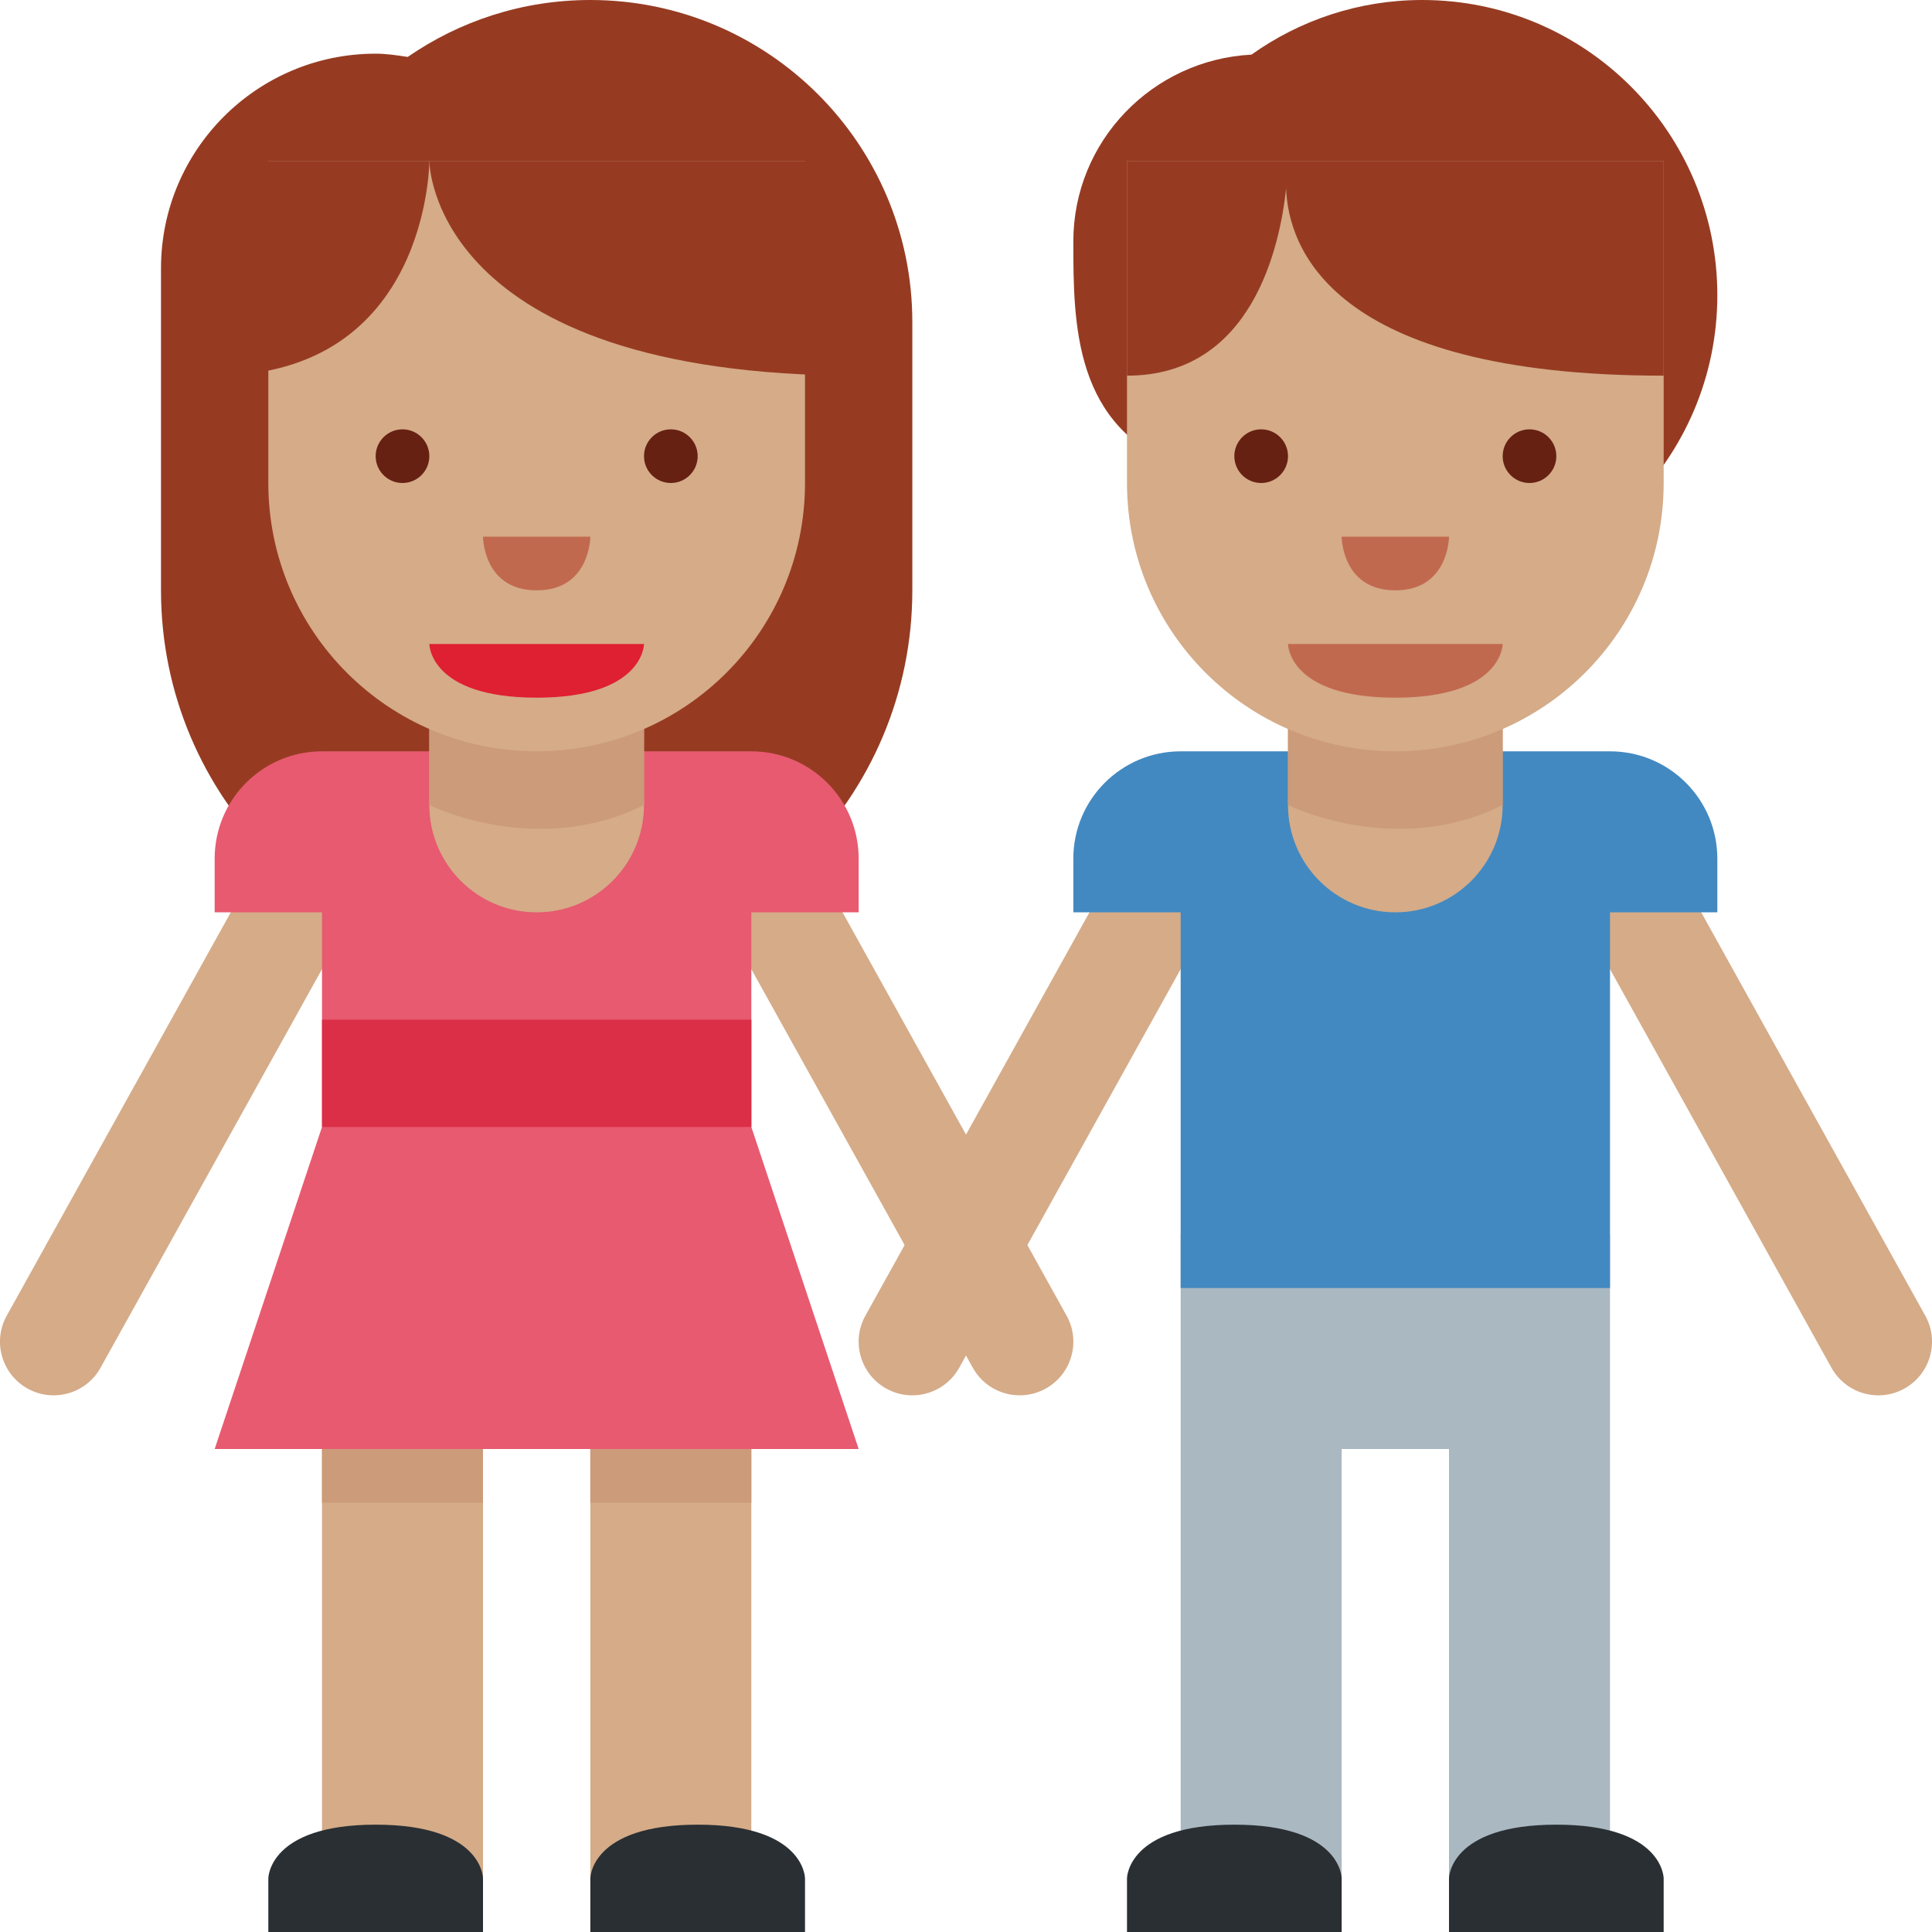 <?xml version="1.0" encoding="UTF-8" standalone="no"?><svg xmlns="http://www.w3.org/2000/svg" xmlns:cc="http://creativecommons.org/ns#" xmlns:dc="http://purl.org/dc/elements/1.1/" xmlns:rdf="http://www.w3.org/1999/02/22-rdf-syntax-ns#" xmlns:svg="http://www.w3.org/2000/svg" height="45" id="svg2" style="enable-background:new 0 0 45 45;" version="1.1" viewBox="0 0 45 45" width="45" xml:space="preserve"><defs id="defs6"><clipPath clipPathUnits="userSpaceOnUse" id="clipPath16"><path d="M 0,36 36,36 36,0 0,0 0,36 Z" id="path18"/></clipPath></defs><g id="g10" transform="matrix(1.25,0,0,-1.25,0,45)"><g id="g12"><g clip-path="url(#clipPath16)" id="g14"><g id="g20" transform="translate(10.999,36)"><path d="M 0,0 C -1.264,0 -2.435,-0.393 -3.402,-1.061 -3.598,-1.031 -3.795,-1 -3.999,-1 c -2.209,0 -4,-1.791 -4,-4 l 0,-6 c 0,-3.866 3.133,-7 7,-7 3.866,0 7,3.134 7,7 l 0,4.999 C 6.001,-2.686 3.314,0 0,0" id="path22" style="fill:#963b22;fill-opacity:1;fill-rule:nonzero;stroke:none"/></g><path d="M 9,1 6,1 6,9 9,9 9,1 Z" id="path24" style="fill:#d5ab88;fill-opacity:1;fill-rule:nonzero;stroke:none"/><path d="m 14,1 -3,0 0,8 3,0 0,-8 z" id="path26" style="fill:#d5ab88;fill-opacity:1;fill-rule:nonzero;stroke:none"/><path d="M 9,8 6,8 6,9 9,9 9,8 Z" id="path28" style="fill:#cc9b7a;fill-opacity:1;fill-rule:nonzero;stroke:none"/><path d="m 14,8 -3,0 0,1 3,0 0,-1 z" id="path30" style="fill:#cc9b7a;fill-opacity:1;fill-rule:nonzero;stroke:none"/><g id="g32" transform="translate(5,0)"><path d="M 0,0 0,1 C 0,1 0,2 2,2 4,2 4,1 4,1 L 4,0 0,0 Z" id="path34" style="fill:#292f33;fill-opacity:1;fill-rule:nonzero;stroke:none"/></g><g id="g36" transform="translate(11,0)"><path d="M 0,0 0,1 C 0,1 0,2 2,2 4,2 4,1 4,1 L 4,0 0,0 Z" id="path38" style="fill:#292f33;fill-opacity:1;fill-rule:nonzero;stroke:none"/></g><g id="g40" transform="translate(0.999,10)"><path d="m 0,0 c -0.164,0 -0.331,0.04 -0.485,0.126 -0.482,0.269 -0.657,0.877 -0.388,1.359 l 5,9.001 c 0.268,0.482 0.876,0.657 1.36,0.388 0.482,-0.268 0.657,-0.877 0.388,-1.36 l -5,-8.999 C 0.692,0.186 0.352,0 0,0" id="path42" style="fill:#d5ab88;fill-opacity:1;fill-rule:nonzero;stroke:none"/></g><g id="g44" transform="translate(19.001,10)"><path d="m 0,0 c -0.352,0 -0.692,0.186 -0.875,0.515 l -5,8.999 c -0.269,0.483 -0.094,1.092 0.388,1.36 0.484,0.269 1.092,0.094 1.36,-0.388 l 5,-9.001 C 1.142,1.003 0.968,0.395 0.484,0.126 0.331,0.04 0.164,0 0,0" id="path46" style="fill:#d5ab88;fill-opacity:1;fill-rule:nonzero;stroke:none"/></g><g id="g48" transform="translate(4,9)"><path d="m 0,0 12,0 -2,6 0,4 2,0 0,1 c 0,1.105 -0.896,2 -2,2 L 8,13 4,13 2,13 C 0.895,13 0,12.105 0,11 L 0,10 2,10 2,6 0,0 Z" id="path50" style="fill:#e75a70;fill-opacity:1;fill-rule:nonzero;stroke:none"/></g><path d="m 14.001,15 -8,0 0,2 8,0 0,-2 z" id="path52" style="fill:#da2f47;fill-opacity:1;fill-rule:nonzero;stroke:none"/><g id="g54" transform="translate(8,25)"><path d="m 0,0 0,-4 c 0,-1.104 0.896,-2 2,-2 1.105,0 2,0.896 2,2 L 4,0 0,0 Z" id="path56" style="fill:#d5ab88;fill-opacity:1;fill-rule:nonzero;stroke:none"/></g><g id="g58" transform="translate(12,25)"><path d="M 0,0 -4,-0.019 -4,-4 c 0,0 2,-1 4,0 l 0,4 z" id="path60" style="fill:#cc9b7a;fill-opacity:1;fill-rule:nonzero;stroke:none"/></g><g id="g62" transform="translate(15,33)"><path d="m 0,0 -10,0 0,-6 0,-0.001 C -10,-8.763 -7.762,-11 -5.001,-11 -2.239,-11 0,-8.763 0,-6.001 L 0,-6 0,0 Z" id="path64" style="fill:#d5ab88;fill-opacity:1;fill-rule:nonzero;stroke:none"/></g><g id="g66" transform="translate(8,33)"><path d="M 0,0 C 0,0 0,-4 8,-4 L 8,0 0,0 Z" id="path68" style="fill:#963b22;fill-opacity:1;fill-rule:nonzero;stroke:none"/></g><g id="g70" transform="translate(8,33)"><path d="m 0,0 c 0,0 0,-4 -4,-4 l 0,4 4,0 z" id="path72" style="fill:#963b22;fill-opacity:1;fill-rule:nonzero;stroke:none"/></g><g id="g74" transform="translate(12,24)"><path d="m 0,0 -2,0 -2,0 c 0,0 0,-1 2,-1 2,0 2,1 2,1" id="path76" style="fill:#df1f32;fill-opacity:1;fill-rule:nonzero;stroke:none"/></g><g id="g78" transform="translate(8,27.5)"><path d="M 0,0 C 0,-0.276 -0.224,-0.5 -0.5,-0.5 -0.776,-0.5 -1,-0.276 -1,0 -1,0.276 -0.776,0.5 -0.5,0.5 -0.224,0.5 0,0.276 0,0" id="path80" style="fill:#662113;fill-opacity:1;fill-rule:nonzero;stroke:none"/></g><g id="g82" transform="translate(13,27.5)"><path d="M 0,0 C 0,-0.276 -0.224,-0.5 -0.5,-0.5 -0.776,-0.5 -1,-0.276 -1,0 -1,0.276 -0.776,0.5 -0.5,0.5 -0.224,0.5 0,0.276 0,0" id="path84" style="fill:#662113;fill-opacity:1;fill-rule:nonzero;stroke:none"/></g><g id="g86" transform="translate(9,26)"><path d="M 0,0 1,0 2,0 C 2,0 1.999,-1 1,-1 0,-1 0,0 0,0" id="path88" style="fill:#c1694f;fill-opacity:1;fill-rule:nonzero;stroke:none"/></g><g id="g90" transform="translate(26.5,36)"><path d="M 0,0 C -1.186,0 -2.282,-0.379 -3.181,-1.018 -5.027,-1.114 -6.5,-2.629 -6.5,-4.5 c 0,-1.542 0.007,-3.484 2.038,-4.208 C -3.464,-10.094 -1.84,-11 0,-11 3.037,-11 5.5,-8.538 5.5,-5.501 5.5,-2.463 3.037,0 0,0" id="path92" style="fill:#963b22;fill-opacity:1;fill-rule:nonzero;stroke:none"/></g><g id="g94" transform="translate(27,13)"><path d="m 0,0 -2,0 -3,0 0,-12 3,0 0,8 2,0 0,-8 3,0 0,12 -3,0 z" id="path96" style="fill:#aab8c2;fill-opacity:1;fill-rule:nonzero;stroke:none"/></g><g id="g98" transform="translate(21,0)"><path d="M 0,0 0,1 C 0,1 0,2 2,2 4,2 4,1 4,1 L 4,0 0,0 Z" id="path100" style="fill:#292f33;fill-opacity:1;fill-rule:nonzero;stroke:none"/></g><g id="g102" transform="translate(27,0)"><path d="M 0,0 0,1 C 0,1 0,2 2,2 4,2 4,1 4,1 L 4,0 0,0 Z" id="path104" style="fill:#292f33;fill-opacity:1;fill-rule:nonzero;stroke:none"/></g><g id="g106" transform="translate(16.999,10)"><path d="m 0,0 c -0.164,0 -0.331,0.04 -0.485,0.126 -0.482,0.269 -0.657,0.877 -0.388,1.359 l 5,9.001 c 0.268,0.482 0.878,0.657 1.359,0.388 0.484,-0.268 0.658,-0.877 0.389,-1.36 l -5,-8.999 C 0.692,0.186 0.352,0 0,0" id="path108" style="fill:#d5ab88;fill-opacity:1;fill-rule:nonzero;stroke:none"/></g><g id="g110" transform="translate(35.001,10)"><path d="m 0,0 c -0.352,0 -0.692,0.186 -0.875,0.515 l -5,8.999 c -0.269,0.483 -0.095,1.092 0.389,1.36 0.482,0.269 1.091,0.094 1.359,-0.388 l 5,-9.001 C 1.142,1.003 0.968,0.395 0.484,0.126 0.331,0.04 0.164,0 0,0" id="path112" style="fill:#d5ab88;fill-opacity:1;fill-rule:nonzero;stroke:none"/></g><g id="g114" transform="translate(32,20)"><path d="m 0,0 c 0,1.105 -0.895,2 -2,2 l -2,0 -4,0 -2,0 c -1.104,0 -2,-0.895 -2,-2 l 0,-1 2,0 0,-7 8,0 0,7 2,0 0,1 z" id="path116" style="fill:#4289c1;fill-opacity:1;fill-rule:nonzero;stroke:none"/></g><g id="g118" transform="translate(24,25)"><path d="m 0,0 0,-4 c 0,-1.104 0.896,-2 2,-2 1.105,0 2,0.896 2,2 L 4,0 0,0 Z" id="path120" style="fill:#d5ab88;fill-opacity:1;fill-rule:nonzero;stroke:none"/></g><g id="g122" transform="translate(28,25)"><path d="M 0,0 -4,-0.019 -4,-4 c 0,0 2,-1 4,0 l 0,4 z" id="path124" style="fill:#cc9b7a;fill-opacity:1;fill-rule:nonzero;stroke:none"/></g><g id="g126" transform="translate(31,33)"><path d="m 0,0 -10,0 0,-6 0,-0.001 c 0,-2.762 2.238,-4.999 5,-4.999 2.762,0 5,2.237 5,4.999 L 0,-6 0,0 Z" id="path128" style="fill:#d5ab88;fill-opacity:1;fill-rule:nonzero;stroke:none"/></g><g id="g130" transform="translate(24,33)"><path d="m 0,0 -3,0 0,-4 c 2.333,0 2.85,2.412 2.965,3.488 C 0.004,-1.588 0.779,-4 7,-4 L 7,0 0,0 Z" id="path132" style="fill:#963b22;fill-opacity:1;fill-rule:nonzero;stroke:none"/></g><g id="g134" transform="translate(28,24)"><path d="m 0,0 -2,0 -2,0 c 0,0 0,-1 2,-1 2,0 2,1 2,1" id="path136" style="fill:#c1694f;fill-opacity:1;fill-rule:nonzero;stroke:none"/></g><g id="g138" transform="translate(24,27.5)"><path d="M 0,0 C 0,-0.276 -0.224,-0.5 -0.5,-0.5 -0.776,-0.5 -1,-0.276 -1,0 -1,0.276 -0.776,0.5 -0.5,0.5 -0.224,0.5 0,0.276 0,0" id="path140" style="fill:#662113;fill-opacity:1;fill-rule:nonzero;stroke:none"/></g><g id="g142" transform="translate(29,27.5)"><path d="M 0,0 C 0,-0.276 -0.224,-0.5 -0.5,-0.5 -0.776,-0.5 -1,-0.276 -1,0 -1,0.276 -0.776,0.5 -0.5,0.5 -0.224,0.5 0,0.276 0,0" id="path144" style="fill:#662113;fill-opacity:1;fill-rule:nonzero;stroke:none"/></g><g id="g146" transform="translate(25,26)"><path d="M 0,0 1,0 2,0 C 2,0 2,-1 1,-1 0,-1 0,0 0,0" id="path148" style="fill:#c1694f;fill-opacity:1;fill-rule:nonzero;stroke:none"/></g></g></g></g></svg>